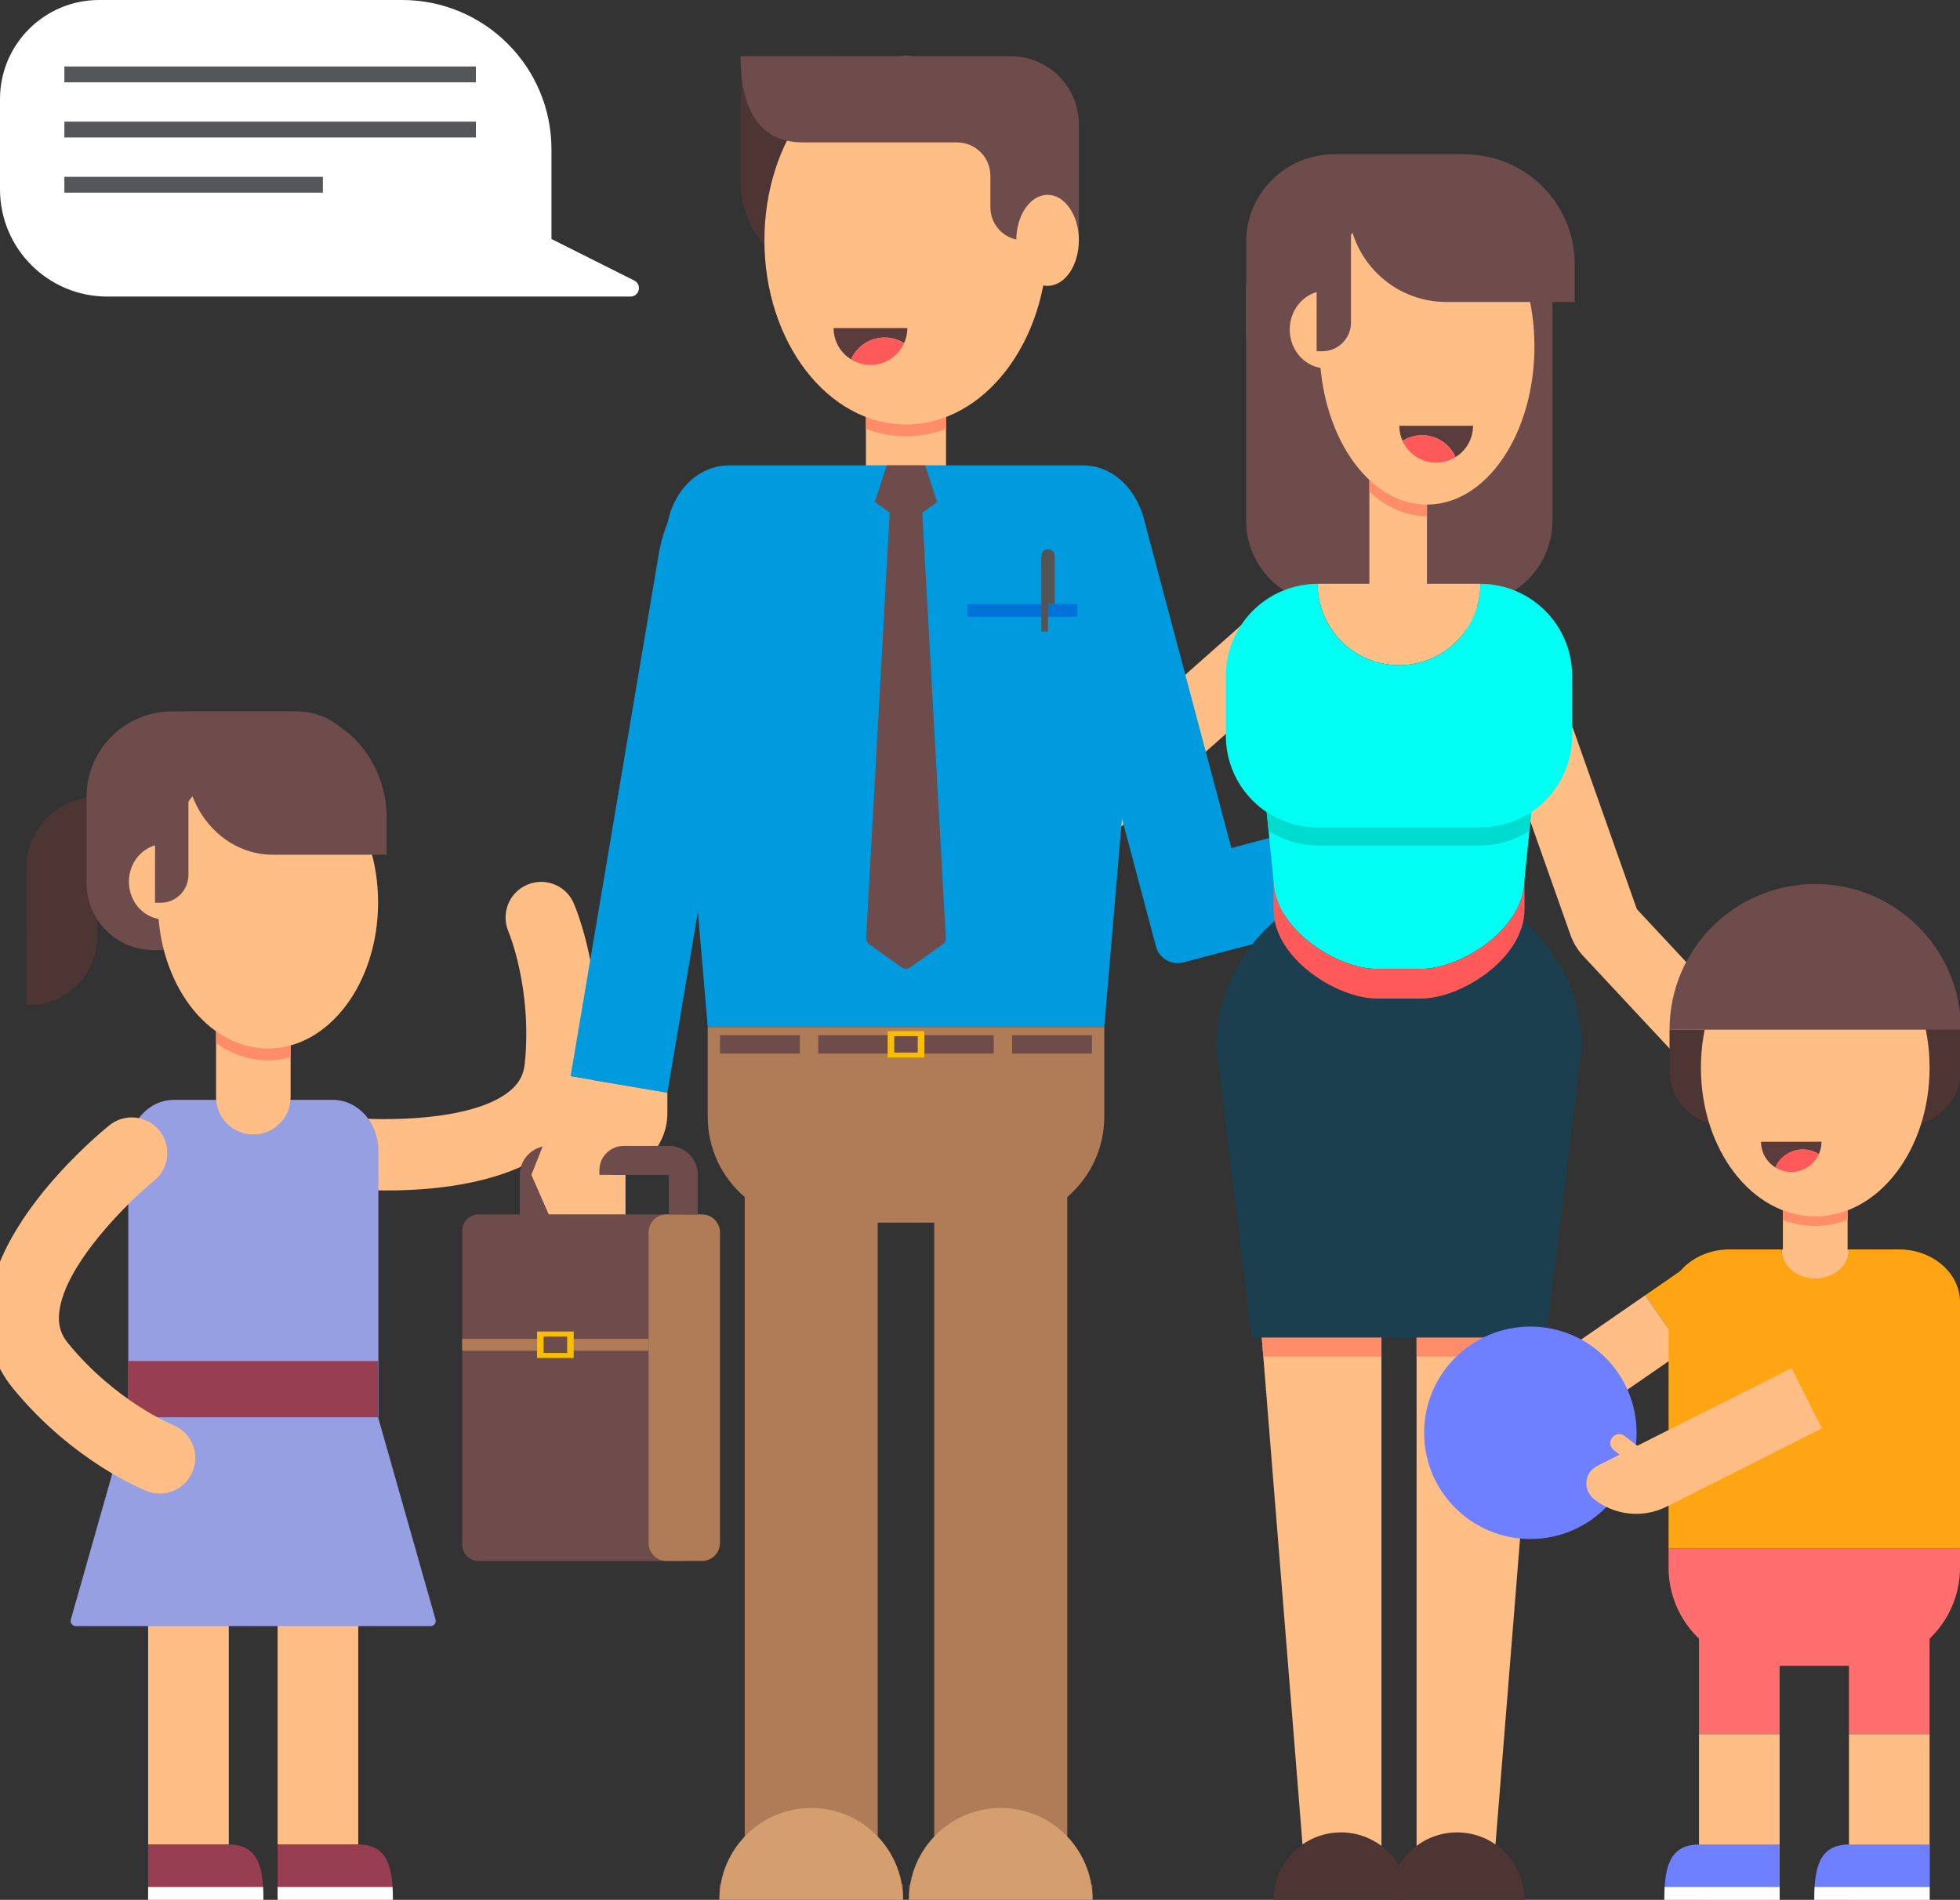 <?xml version="1.0" encoding="iso-8859-1"?>
<!-- Generator: Adobe Illustrator 17.0.0, SVG Export Plug-In . SVG Version: 6.00 Build 0)  -->
<!DOCTYPE svg PUBLIC "-//W3C//DTD SVG 1.1//EN" "http://www.w3.org/Graphics/SVG/1.1/DTD/svg11.dtd">
<svg version="1.1" id="Object" xmlns="http://www.w3.org/2000/svg" xmlns:xlink="http://www.w3.org/1999/xlink" x="0px" y="0px"
	 width="302.171px" height="292.959px" viewBox="0 0 302.171 292.959" style="enable-background:new 0 0 302.171 292.959;"
	 xml:space="preserve">
<rect x="0" y="0" width="302.171" height="292.959" fill="#333333" stroke="none"/>
<g>
	<g>
		<path style="fill:#FFBE85;" d="M86.686,137.061c0.745,0.549,1.359,1.294,1.758,2.203c0.199,0.454,4.86,11.287,3.377,25.882
			c-0.47,4.625-2.671,8.654-6.364,11.652c-10.511,8.531-30.561,6.68-32.813,6.44c-3.015-0.32-5.197-3.022-4.876-6.036
			c0.32-3.011,3.019-5.193,6.03-4.876l0,0c4.546,0.473,18.851,0.744,24.75-4.055c1.451-1.181,2.177-2.486,2.354-4.235
			c1.178-11.593-2.481-20.299-2.518-20.386c-1.19-2.776,0.085-6.004,2.855-7.206C83.102,135.638,85.165,135.938,86.686,137.061z"/>
	</g>
	<g>
		<path style="fill:#4D3534;" d="M4.077,154.976h0.36c5.823,0,10.543-4.721,10.543-10.543v-21.54l0,0
			c-6.021,0-10.903,4.882-10.903,10.903V154.976z"/>
		<path style="fill:#6E4C4B;" d="M45.815,109.699H26.534c-7.287,0-13.193,5.907-13.193,13.193v13.286
			c0,5.703,4.624,10.327,10.327,10.327h29.059c1.859,0,1.397-1.508,1.397-3.367l1.97-23.161
			C56.093,114.301,51.492,109.699,45.815,109.699z"/>
		<ellipse style="fill:#FFBE85;" cx="41.314" cy="139.166" rx="16.975" ry="22.52"/>
		<path style="fill:#6E4C4B;" d="M44.594,109.699H28.63v7.405c0,8.119,6.009,14.7,13.422,14.7h17.557v-5.659
			C59.609,117.062,52.887,109.699,44.594,109.699z"/>
		<path style="fill:#FFBE85;" d="M25.355,130.136c-3.027,0-5.481,2.607-5.481,5.825s2.454,5.826,5.481,5.826V130.136z"/>
		<path style="fill:#6E4C4B;" d="M23.903,114.817v24.393h0.856c2.37,0,4.292-1.922,4.292-4.292v-20.101H23.903z"/>
		<path style="fill:#959FE2;" d="M19.777,218.539v-41.12c0-4.317,3.151-7.816,7.039-7.816h24.478c3.888,0,7.04,3.499,7.04,7.816
			v41.12H19.777z"/>
		<path style="fill:#FFBE85;" d="M33.31,151.1v18.095c0,3.173,2.573,5.746,5.746,5.746c3.173,0,5.746-2.573,5.746-5.746V151.1H33.31
			z"/>
		<path style="fill:#FF8D6A;" d="M33.31,159.026v1.83c2.385,1.694,5.109,2.658,8.004,2.658c1.196,0,2.362-0.166,3.488-0.477v-1.831
			c-1.126,0.311-2.292,0.479-3.488,0.479C38.418,161.686,35.694,160.722,33.31,159.026z"/>
		<rect x="19.777" y="209.87" style="fill:#983E53;" width="38.512" height="8.669"/>
		<rect x="22.836" y="237.987" style="fill:#FFBE85;" width="12.429" height="46.441"/>
		<rect x="42.8" y="237.987" style="fill:#FFBE85;" width="12.43" height="46.441"/>
		<path style="fill:#959FE2;" d="M66.372,250.757H11.695c-0.533,0-0.918-0.51-0.773-1.022l8.855-31.195h38.512l8.854,31.195
			C67.289,250.247,66.904,250.757,66.372,250.757z"/>
		<path style="fill:#983E53;" d="M35.266,284.429H22.836v8.53H40.61C40.61,288.248,39.977,284.429,35.266,284.429z"/>
		<path style="fill:#FFFFFF;" d="M40.61,292.959H22.836v-1.977h17.721C40.594,291.618,40.61,292.277,40.61,292.959z"/>
		<path style="fill:#983E53;" d="M55.23,284.429H42.8v8.53h17.774C60.574,288.248,59.941,284.429,55.23,284.429z"/>
		<path style="fill:#FFFFFF;" d="M60.574,292.959H42.8v-1.977h17.721C60.558,291.618,60.574,292.277,60.574,292.959z"/>
	</g>
	<g>
		<path style="fill:#FFBE85;" d="M25.441,230.251c-0.915,0.139-1.876,0.045-2.801-0.315c-0.461-0.18-11.417-4.545-20.689-15.912
			c-2.938-3.603-4.23-8.009-3.739-12.739c1.4-13.466,16.886-26.334,18.647-27.758c2.359-1.904,5.813-1.537,7.717,0.82
			c1.902,2.355,1.538,5.808-0.815,7.713l0,0c-3.549,2.879-13.856,12.803-14.635,20.367c-0.191,1.861,0.219,3.299,1.33,4.66
			c7.364,9.03,16.107,12.6,16.195,12.635c2.805,1.122,4.186,4.305,3.076,7.114C28.982,228.724,27.311,229.969,25.441,230.251z"/>
	</g>
</g>
<path style="fill:#FFBE85;" d="M120.922,135.311c3.359-1.094,6.558-1.482,9.173-1.049l29.281-9.52l35.312-31.278
	c2.269-2.011,5.732-1.798,7.746,0.469c2.009,2.269,1.799,5.736-0.47,7.745l-35.551,31.492c-0.972,0.86-2.11,1.511-3.345,1.912
	l-29.423,9.549c-1.859,1.891-5.02,2.936-8.379,4.028c-6.866,2.234-7.92,1.214-9.12-2.473
	C114.947,142.5,114.056,137.545,120.922,135.311z"/>
<g>
	<rect x="110.906" y="290.602" style="fill:#6E4C4B;" width="28.32" height="2.357"/>
	<rect x="140.125" y="290.602" style="fill:#6E4C4B;" width="28.32" height="2.357"/>
	<g>
		<path style="fill:#FFFFFF;" d="M85.018,36.854V23.027C85.018,10.31,74.708,0,61.991,0H15.275C6.839,0,0,6.839,0,15.275v13.918
			c0,9.134,7.404,16.538,16.538,16.538h57.491h10.989h12.177c1.376,0,1.815-1.854,0.585-2.473L85.018,36.854z"/>
		<g>
			<rect x="9.924" y="10.251" style="fill:#55565A;" width="63.442" height="2.441"/>
			<rect x="9.924" y="18.759" style="fill:#55565A;" width="63.442" height="2.441"/>
			<rect x="9.924" y="27.267" style="fill:#55565A;" width="39.854" height="2.441"/>
		</g>
	</g>
	<path style="fill:#4D3534;" d="M128.515,42.502L128.515,42.502c-7.916,0-14.334-6.418-14.334-14.335V8.669h14.334V42.502z"/>
	<path style="fill:#009BDE;" d="M178.214,145.951c0.49,1.844,2.381,2.94,4.224,2.451l11.297-2.975l-0.007-0.025l25.058-6.658
		l-3.887-14.628l-25.058,6.658L176.31,79.846c-1.388-5.222-6.746-8.331-11.968-6.943l-5.172,1.374l16.044,60.385L178.214,145.951z"
		/>
	<ellipse style="fill:#FFBE85;" cx="139.676" cy="37.062" rx="21.827" ry="28.393"/>
	<path style="fill:#009BDE;" d="M170.245,158.373h-61.138l-6.401-75.339c0-6.224,4.331-11.27,9.673-11.27h54.594
		c5.342,0,9.673,5.046,9.673,11.27L170.245,158.373z"/>
	<path style="fill:#FFBE85;" d="M139.676,58.14c-2.146,0-4.216-0.41-6.175-1.16v14.785h12.351V56.979
		C143.893,57.729,141.821,58.14,139.676,58.14z"/>
	<path style="fill:#FF8D6A;" d="M133.5,64.295v1.829c1.959,0.75,4.03,1.16,6.175,1.16c2.145,0,4.217-0.41,6.175-1.16v-1.829
		c-1.958,0.75-4.03,1.16-6.175,1.16C137.53,65.455,135.459,65.045,133.5,64.295z"/>
	<path style="fill:#6E4C4B;" d="M155.812,8.669h-3.124h-38.508c0,7.341,2.293,13.292,9.634,13.292h23.733
		c2.839,0,5.14,2.302,5.14,5.141v4.866c0,2.813,2.28,5.095,5.094,5.095h8.545V19.185C166.328,13.377,161.62,8.669,155.812,8.669z"/>
	<ellipse style="fill:#FFBE85;" cx="161.503" cy="37.062" rx="4.825" ry="7.018"/>
	<polygon style="fill:#6E4C4B;" points="142.642,71.765 144.476,77.407 139.676,80.895 134.876,77.407 136.709,71.765 	"/>
	<path style="fill:#6E4C4B;" d="M140.352,78.031L140.352,78.031c-0.404,0.293-0.95,0.293-1.353,0l0,0
		c-0.737-0.535-1.775-0.042-1.825,0.867l-3.639,65.724c-0.021,0.395,0.161,0.773,0.483,1.002l4.991,3.543
		c0.399,0.283,0.933,0.283,1.332,0l4.991-3.543c0.322-0.229,0.505-0.607,0.483-1.002l-3.638-65.724
		C142.127,77.989,141.089,77.496,140.352,78.031z"/>
	<path style="fill:#B07C57;" d="M109.107,158.373v13.832c0,4.957,2.218,9.39,5.706,12.384v99.84h20.507v-95.9h8.712v95.9h20.507
		v-99.84c3.488-2.994,5.706-7.427,5.706-12.384v-13.832H109.107z"/>
	<path style="fill:#D49E6E;" d="M139.227,292.959c0-7.82-6.34-14.16-14.16-14.16c-7.82,0-14.16,6.34-14.16,14.16H139.227z"/>
	<path style="fill:#D49E6E;" d="M140.125,292.959c0-7.82,6.34-14.16,14.16-14.16c7.821,0,14.16,6.34,14.16,14.16H140.125z"/>
	<rect x="126.14" y="159.63" style="fill:#6E4C4B;" width="27.072" height="2.827"/>
	<rect x="111.001" y="159.63" style="fill:#6E4C4B;" width="12.318" height="2.827"/>
	<rect x="156.032" y="159.63" style="fill:#6E4C4B;" width="12.318" height="2.827"/>
	<rect x="136.849" y="159.003" style="fill:#F9BE00;" width="5.655" height="4.081"/>
	<rect x="137.862" y="159.779" style="fill:#6E4C4B;" width="3.627" height="2.528"/>
	<path style="fill:#009BDE;" d="M87.966,165.982l13.59-80.536c1.394-8.258,6.842-14.224,12.17-13.324l5.277,0.891l-16.113,95.488"/>
	<path style="fill:#6E4C4B;" d="M84.6,187.268v-10.563l0,0c-2.463,0-4.46,1.996-4.46,4.46v6.104h-6.347
		c-1.402,0-2.54,1.138-2.54,2.54v48.359c0,1.402,1.137,2.539,2.54,2.539h31.706v-53.439H84.6z"/>
	<path style="fill:#B07C57;" d="M102.771,240.706h5.453c1.534,0,2.777-1.243,2.777-2.777v-47.884c0-1.533-1.243-2.777-2.777-2.777
		h-5.453c-1.534,0-2.777,1.244-2.777,2.777v47.884C99.994,239.463,101.238,240.706,102.771,240.706z"/>
	<g>
		<rect x="71.252" y="206.449" style="fill:#B07C57;" width="28.742" height="1.829"/>
	</g>
	<path style="fill:#FFBE85;" d="M87.966,165.982l-6.042,15.182l2.675,6.104h11.834v-6.104h-3.056c5.253,0,9.512-4.259,9.512-9.512
		v-3.151L87.966,165.982z"/>
	<path style="fill:#6E4C4B;" d="M103.121,176.704L103.121,176.704h-6.97c-2.067,0-3.743,1.676-3.743,3.742v0.718h10.713v6.104h4.46
		v-6.104C107.581,178.7,105.584,176.704,103.121,176.704z"/>
	<rect x="149.127" y="93.134" style="fill:#0073DA;" width="16.989" height="1.97"/>
	<g>
		<path style="fill:#5A3C3D;" d="M139.885,50.59c0,1.108-0.322,2.14-0.871,3.014c0.139-0.222,0.264-0.452,0.372-0.692
			c-0.871-0.548-1.898-0.869-3.002-0.869c-2.312,0-4.297,1.389-5.175,3.376c-1.615-1.002-2.694-2.787-2.694-4.828H139.885z"/>
		<path style="fill:#5A3C3D;" d="M131.209,55.418"/>
	</g>
	<path style="fill:#FF5959;" d="M134.2,56.275c-1.099,0-2.122-0.317-2.991-0.857c0.878-1.987,2.863-3.376,5.175-3.376
		c1.104,0,2.131,0.321,3.002,0.869C138.498,54.893,136.512,56.275,134.2,56.275z"/>
	<path style="fill:#545454;" d="M161.574,84.697L161.574,84.697c-0.572,0-1.036,0.464-1.036,1.036v7.4v4.248h1.036v-4.248h1.036
		v-7.4C162.61,85.161,162.146,84.697,161.574,84.697z"/>
</g>
<g>
	<path style="fill:#FFBE85;" d="M280.852,168.083c-2.407-2.586-5.016-4.478-7.513-5.366l-20.987-22.528l-15.708-44.481
		c-1.008-2.858-4.141-4.353-7.001-3.347c-2.857,1.009-4.355,4.143-3.347,7l15.813,44.784c0.432,1.224,1.112,2.345,1.997,3.294
		l21.098,22.623c0.708,2.555,2.966,5.002,5.374,7.587c4.92,5.284,11.209,7.427,14.046,4.786
		C287.461,179.793,285.772,173.367,280.852,168.083z"/>
	<path style="fill:#1C3F4F;" d="M238.353,206.284h-45.34l-5.487-44.79c0-14.152,11.473-25.625,25.625-25.625h5.063
		c14.152,0,25.626,11.473,25.626,25.625L238.353,206.284z"/>
	<path style="fill:#6E4C4B;" d="M226.479,93.134h-21.501c-7.106,0-12.867-5.761-12.867-12.867V43.863h47.235v36.403
		C239.346,87.373,233.585,93.134,226.479,93.134z"/>
	<path style="fill:#5A3C3D;" d="M192.288,35.187c5.393-0.101,9.736-4.502,9.736-9.92c0-0.324-0.017-0.643-0.047-0.96
		C196.963,25.729,193.132,29.956,192.288,35.187z"/>
	<path style="fill:none;" d="M231.751,60.773c1.914,0,3.465-1.551,3.465-3.465V33.47c0-2.693-1.008-5.149-2.665-7.017
		c-1.868-1.657-4.324-2.665-7.017-2.665H205.69c-1.289,0-2.533,0.184-3.714,0.519c0.03,0.316,0.047,0.636,0.047,0.96
		c0,5.418-4.342,9.819-9.736,9.92c-0.115,0.71-0.177,1.438-0.177,2.181v13.675c0,2.706,1.014,5.176,2.68,7.052
		c1.877,1.667,4.346,2.68,7.053,2.68H231.751z"/>
	<path style="fill:#6E4C4B;" d="M225.535,23.788H205.69c-7.5,0-13.58,6.079-13.58,13.579v13.675c0,5.87,4.759,10.629,10.629,10.629
		h29.908c1.914,0,3.466-1.552,3.466-3.466V34.366C236.114,28.524,231.377,23.788,225.535,23.788z"/>
	<ellipse style="fill:#FFBE85;" cx="219.997" cy="53.433" rx="16.565" ry="24.377"/>
	<path style="fill:#6E4C4B;" d="M225.843,23.811h-17.995v7.621c0,8.356,6.774,15.131,15.13,15.131h19.792v-5.825
		C242.77,31.389,235.192,23.811,225.843,23.811z"/>
	<path style="fill:#FFBE85;" d="M204.477,44.821c-3.116,0-5.641,2.685-5.641,5.996c0,3.312,2.525,5.996,5.641,5.996V44.821z"/>
	<path style="fill:#6E4C4B;" d="M202.982,29.056v25.106h0.881c2.439,0,4.417-1.978,4.417-4.417V29.056H202.982z"/>
	<g>
		<path style="fill:#00FFF2;" d="M228.191,127.631h-25.016c-2.921,0-5.636-0.885-7.893-2.398l1.053,10.408
			c0,7.602,9.808,13.766,15.945,13.766h6.805c6.137,0,15.945-6.163,15.945-13.766l1.053-10.408
			C233.827,126.746,231.112,127.631,228.191,127.631z"/>
	</g>
	<g>
		<path style="fill:#00DBD0;" d="M228.191,130.375c2.797,0,5.399-0.818,7.597-2.216l0.296-2.927
			c-2.257,1.514-4.971,2.398-7.893,2.398h-25.016c-2.921,0-5.636-0.885-7.893-2.398l0.296,2.927
			c2.197,1.398,4.799,2.216,7.596,2.216H228.191z"/>
	</g>
	<path style="fill:#FFBE85;" d="M219.997,90.026V69.984h-8.88v20.042h-7.977c0,6.928,5.616,12.544,12.544,12.544
		c6.927,0,12.543-5.616,12.543-12.544H219.997z"/>
	<path style="fill:#00FFF2;" d="M228.226,90.028c-0.001,6.927-5.617,12.542-12.543,12.542c-6.927,0-12.542-5.615-12.544-12.542
		c-7.819,0.02-14.152,6.362-14.152,14.186v9.229c0,7.836,6.352,14.188,14.188,14.188h25.016c7.835,0,14.188-6.352,14.188-14.188
		v-9.229C242.378,96.391,236.045,90.048,228.226,90.028z"/>
	<path style="fill:#FF8D6A;" d="M211.116,74.007V75.8c2.567,2.404,5.612,3.804,8.88,3.804V77.81
		C216.727,77.81,213.683,76.412,211.116,74.007z"/>
	<path style="fill:#FF5959;" d="M235.031,135.641c0,7.602-9.808,13.766-15.945,13.766h-6.805c-6.137,0-15.945-6.163-15.945-13.766
		v4.572c0,7.603,9.808,13.766,15.945,13.766h6.805c6.137,0,15.945-6.163,15.945-13.766V135.641z"/>
	<polygon style="fill:#FFBE85;" points="218.392,285.974 230.434,285.974 236.835,206.284 218.392,206.284 	"/>
	<path style="fill:#4D3534;" d="M214.232,292.959c0-5.743,4.656-10.399,10.399-10.399c5.743,0,10.399,4.656,10.399,10.399"/>
	<polygon style="fill:#FF8D6A;" points="236.602,209.183 218.392,209.183 218.392,206.284 236.835,206.284 	"/>
	<polygon style="fill:#FFBE85;" points="212.975,285.974 200.932,285.974 194.53,206.284 212.975,206.284 	"/>
	<path style="fill:#4D3534;" d="M217.134,292.959c0-5.743-4.656-10.399-10.4-10.399c-5.743,0-10.399,4.656-10.399,10.399"/>
	<polygon style="fill:#FF8D6A;" points="194.763,209.183 212.975,209.183 212.975,206.284 194.53,206.284 	"/>
</g>
<rect x="82.796" y="205.323" style="fill:#F9BE00;" width="5.655" height="4.081"/>
<rect x="83.809" y="206.101" style="fill:#6E4C4B;" width="3.627" height="2.527"/>
<g>
	<path style="fill:#4D3534;" d="M257.391,158.778v6.249c0,4.727,3.832,8.56,8.56,8.56h27.809c4.728,0,8.56-3.832,8.56-8.56v-6.249
		H257.391z"/>
	<ellipse style="fill:#FFBE85;" cx="279.855" cy="164.639" rx="17.626" ry="22.929"/>
	<path style="fill:#FFBE85;" d="M284.842,192.663v-11.94c-1.582,0.606-3.254,0.936-4.987,0.936c-1.733,0-3.405-0.33-4.987-0.936
		v11.94h-0.209c0,2.869,2.326,5.196,5.196,5.196c2.87,0,5.196-2.327,5.196-5.196H284.842z"/>
	<path style="fill:#FF8D6A;" d="M274.868,186.63v1.478c1.582,0.605,3.254,0.937,4.987,0.937c1.732,0,3.405-0.331,4.986-0.937v-1.478
		c-1.582,0.607-3.254,0.938-4.986,0.938C278.122,187.567,276.45,187.236,274.868,186.63z"/>
	<path style="fill:#6E4C4B;" d="M257.391,158.779c0-12.407,10.058-22.465,22.464-22.465c12.407,0,22.464,10.058,22.464,22.465
		H257.391z"/>
	<g>
		<path style="fill:#FFA412;" d="M267.377,196.571c-1.635-2.366-4.879-2.959-7.246-1.323l-6.481,4.479l5.921,8.569l6.481-4.479
			C268.42,202.182,269.013,198.939,267.377,196.571z"/>
		<path style="fill:#FFBE85;" d="M253.651,199.727l-21.91,15.141l-2.132-1.217c-0.658-0.375-1.496-0.146-1.871,0.511
			c-0.27,0.474-0.228,1.041,0.063,1.461c0.113,0.164,0.264,0.305,0.449,0.411l0.988,0.563l-3.193,2.207
			c-1.825,1.261-1.709,3.977,0.196,5.114c3.395,2.026,7.802,2.021,11.267-0.374l0.084-0.059l21.981-15.189L253.651,199.727z"/>
	</g>
	<path style="fill:#FFA412;" d="M292.753,192.663h-7.702c0,2.476-2.327,4.483-5.196,4.483c-2.87,0-5.196-2.008-5.196-4.483h-7.998
		c-5.202,0-9.418,3.638-9.418,8.127v38.009h44.929V200.79C302.171,196.301,297.955,192.663,292.753,192.663z"/>
	<path style="fill:#FF6E6E;" d="M257.242,238.799v2.927c0,8.363,6.78,15.144,15.143,15.144h14.642
		c8.363,0,15.144-6.78,15.144-15.144v-2.927H257.242z"/>
	<rect x="285.051" y="247.834" style="fill:#FF6E6E;" width="12.429" height="19.587"/>
	<rect x="285.051" y="267.421" style="fill:#FFBE85;" width="12.429" height="25.538"/>
	<rect x="261.933" y="247.834" style="fill:#FF6E6E;" width="12.429" height="19.587"/>
	<rect x="261.933" y="267.421" style="fill:#FFBE85;" width="12.429" height="25.538"/>
	<path style="fill:#6E7FFF;" d="M285.051,284.429h12.429v8.53h-17.773C279.707,288.248,280.34,284.429,285.051,284.429z"/>
	<path style="fill:#6E7FFF;" d="M261.933,284.429h12.429v8.53h-17.774C256.588,288.248,257.222,284.429,261.933,284.429z"/>
	<path style="fill:#FFFFFF;" d="M256.588,292.959h17.774v-1.977h-17.721C256.604,291.618,256.588,292.277,256.588,292.959z"/>
	<path style="fill:#FFFFFF;" d="M279.707,292.959h17.773v-1.977H279.76C279.723,291.618,279.707,292.277,279.707,292.959z"/>
	<circle style="fill:#6E7FFF;" cx="235.933" cy="220.94" r="16.379"/>
	<g>
		<path style="fill:#FFA412;" d="M290.234,209.733c-1.293-2.569-4.424-3.604-6.994-2.311l-7.037,3.542l4.683,9.305l7.037-3.542
			C290.493,215.434,291.528,212.303,290.234,209.733z"/>
		<path style="fill:#FFBE85;" d="M276.204,210.965l-23.789,11.975l-1.944-1.5c-0.599-0.462-1.461-0.351-1.923,0.249
			c-0.333,0.432-0.369,0.999-0.139,1.455c0.09,0.179,0.219,0.339,0.388,0.469l0.901,0.695l-3.467,1.745
			c-1.981,0.997-2.241,3.703-0.512,5.092c3.084,2.476,7.449,3.078,11.211,1.184l0.091-0.046l23.866-12.013L276.204,210.965z"/>
	</g>
	<line style="fill:#4D3534;" x1="302.319" y1="158.779" x2="257.391" y2="158.779"/>
</g>
<g>
	<path style="fill:#5A3C3D;" d="M280.819,176.06c0,0.909-0.264,1.755-0.714,2.472c0.114-0.182,0.216-0.371,0.305-0.567
		c-0.714-0.449-1.557-0.713-2.462-0.713c-1.896,0-3.524,1.139-4.244,2.769c-1.325-0.822-2.21-2.285-2.21-3.96H280.819z"/>
	<path style="fill:#5A3C3D;" d="M273.703,180.02"/>
</g>
<path style="fill:#FF5959;" d="M276.156,180.723c-0.901,0-1.74-0.26-2.453-0.703c0.72-1.63,2.348-2.769,4.244-2.769
	c0.906,0,1.748,0.264,2.462,0.713C279.681,179.589,278.053,180.723,276.156,180.723z"/>
<g>
	<path style="fill:#5A3C3D;" d="M215.729,65.656c0,1.108,0.322,2.139,0.87,3.013c-0.139-0.221-0.264-0.452-0.372-0.692
		c0.871-0.547,1.898-0.868,3.003-0.868c2.312,0,4.297,1.389,5.174,3.376c1.615-1.003,2.694-2.787,2.694-4.828H215.729z"/>
	<path style="fill:#5A3C3D;" d="M224.404,70.484"/>
</g>
<path style="fill:#FF5959;" d="M221.413,71.341c1.099,0,2.121-0.316,2.991-0.856c-0.878-1.987-2.862-3.376-5.174-3.376
	c-1.104,0-2.131,0.321-3.003,0.868C217.115,69.958,219.101,71.341,221.413,71.341z"/>
</svg>
